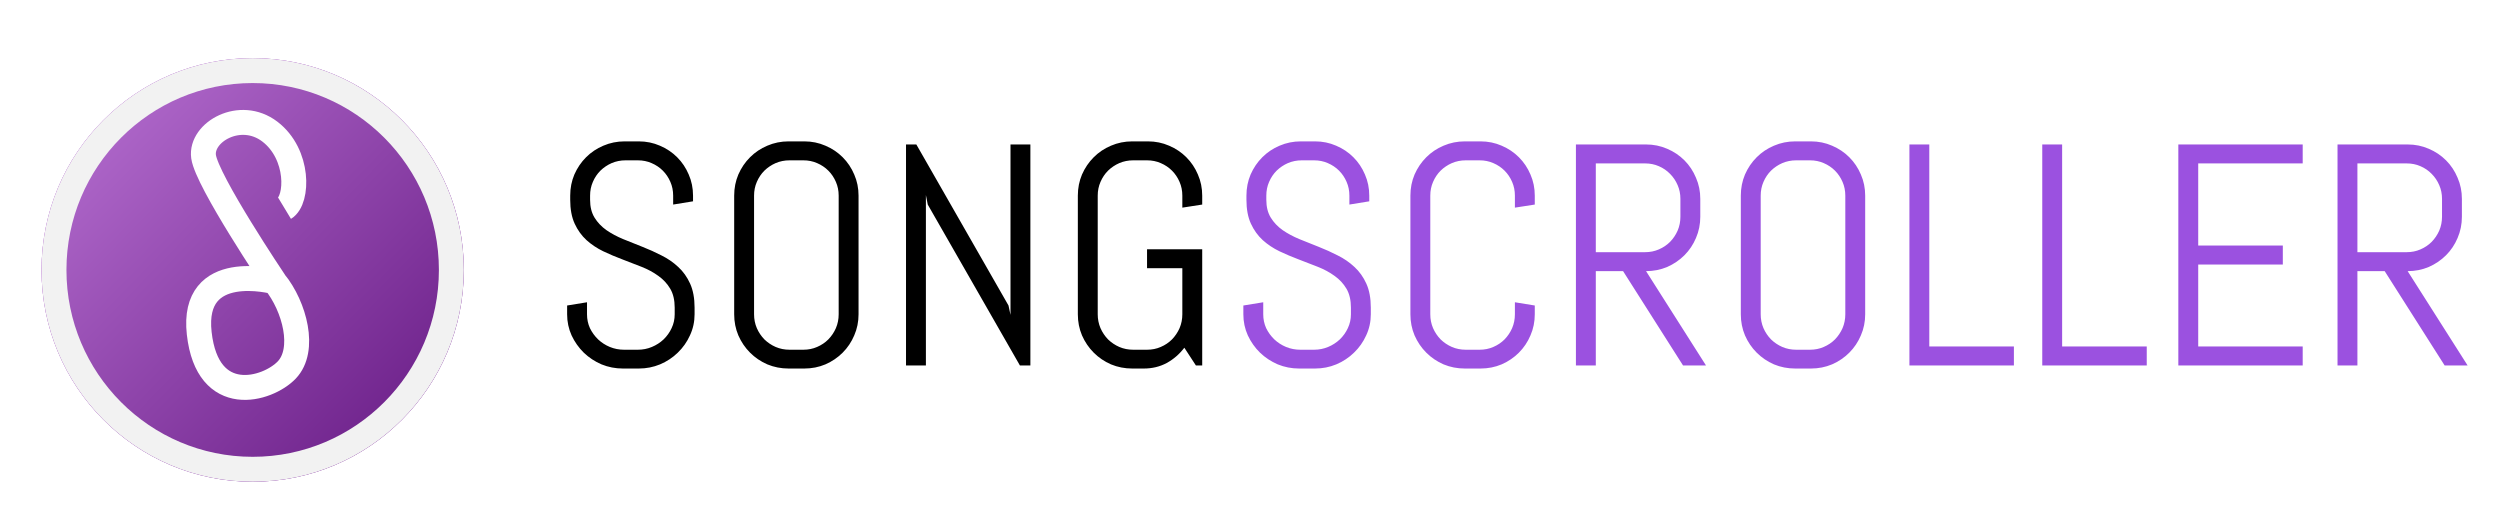 <svg width="301" height="63" viewBox="0 0 301 63" fill="none" xmlns="http://www.w3.org/2000/svg">
<path d="M83.627 37.84C83.627 38.743 83.441 39.59 83.07 40.382C82.712 41.173 82.223 41.866 81.605 42.46C80.998 43.054 80.287 43.524 79.471 43.87C78.667 44.204 77.813 44.371 76.91 44.371H74.999C74.096 44.371 73.236 44.204 72.42 43.87C71.616 43.524 70.905 43.054 70.286 42.46C69.68 41.866 69.191 41.173 68.82 40.382C68.462 39.59 68.282 38.743 68.282 37.84V36.782L70.676 36.393V37.84C70.676 38.434 70.793 38.99 71.028 39.51C71.276 40.017 71.603 40.468 72.012 40.864C72.42 41.248 72.89 41.551 73.422 41.773C73.966 41.996 74.535 42.107 75.129 42.107H76.799C77.393 42.107 77.955 41.996 78.487 41.773C79.019 41.551 79.489 41.248 79.897 40.864C80.306 40.468 80.627 40.017 80.862 39.51C81.11 38.99 81.233 38.434 81.233 37.84V37.042C81.233 36.127 81.054 35.366 80.695 34.76C80.337 34.154 79.86 33.64 79.267 33.22C78.673 32.787 77.999 32.422 77.244 32.125C76.502 31.828 75.735 31.531 74.943 31.234C74.152 30.938 73.379 30.61 72.624 30.251C71.882 29.892 71.214 29.447 70.62 28.915C70.026 28.371 69.55 27.709 69.191 26.93C68.833 26.15 68.653 25.192 68.653 24.054V23.553C68.653 22.65 68.82 21.802 69.154 21.011C69.501 20.219 69.971 19.526 70.564 18.933C71.158 18.339 71.851 17.875 72.643 17.541C73.447 17.195 74.3 17.021 75.203 17.021H76.91C77.813 17.021 78.66 17.195 79.452 17.541C80.244 17.875 80.936 18.339 81.53 18.933C82.124 19.526 82.588 20.219 82.922 21.011C83.268 21.802 83.441 22.65 83.441 23.553V24.239L81.048 24.629V23.553C81.048 22.959 80.936 22.409 80.714 21.901C80.491 21.382 80.188 20.93 79.805 20.547C79.421 20.163 78.97 19.86 78.45 19.638C77.943 19.415 77.393 19.304 76.799 19.304H75.314C74.721 19.304 74.164 19.415 73.644 19.638C73.137 19.86 72.686 20.163 72.29 20.547C71.907 20.93 71.603 21.382 71.381 21.901C71.158 22.409 71.047 22.959 71.047 23.553V24.054C71.047 24.907 71.226 25.625 71.585 26.206C71.944 26.787 72.42 27.288 73.014 27.709C73.607 28.117 74.275 28.476 75.018 28.785C75.772 29.082 76.545 29.391 77.337 29.713C78.129 30.022 78.895 30.369 79.638 30.752C80.392 31.123 81.066 31.587 81.66 32.144C82.254 32.688 82.73 33.356 83.089 34.148C83.448 34.939 83.627 35.904 83.627 37.042V37.84ZM103.369 37.84C103.369 38.743 103.196 39.59 102.85 40.382C102.516 41.173 102.052 41.866 101.458 42.46C100.864 43.054 100.172 43.524 99.38 43.87C98.588 44.204 97.741 44.371 96.838 44.371H94.945C94.042 44.371 93.189 44.204 92.385 43.87C91.593 43.524 90.9 43.054 90.307 42.46C89.713 41.866 89.243 41.173 88.897 40.382C88.562 39.59 88.395 38.743 88.395 37.84V23.553C88.395 22.65 88.562 21.802 88.897 21.011C89.243 20.219 89.713 19.526 90.307 18.933C90.9 18.339 91.593 17.875 92.385 17.541C93.189 17.195 94.042 17.021 94.945 17.021H96.838C97.741 17.021 98.588 17.195 99.38 17.541C100.172 17.875 100.864 18.339 101.458 18.933C102.052 19.526 102.516 20.219 102.85 21.011C103.196 21.802 103.369 22.65 103.369 23.553V37.84ZM100.976 23.553C100.976 22.959 100.864 22.409 100.642 21.901C100.419 21.382 100.116 20.93 99.732 20.547C99.349 20.163 98.897 19.86 98.378 19.638C97.871 19.415 97.32 19.304 96.727 19.304H95.057C94.463 19.304 93.906 19.415 93.387 19.638C92.88 19.86 92.428 20.163 92.032 20.547C91.649 20.93 91.346 21.382 91.123 21.901C90.9 22.409 90.789 22.959 90.789 23.553V37.84C90.789 38.434 90.9 38.99 91.123 39.51C91.346 40.017 91.649 40.468 92.032 40.864C92.428 41.248 92.88 41.551 93.387 41.773C93.906 41.996 94.463 42.107 95.057 42.107H96.727C97.32 42.107 97.871 41.996 98.378 41.773C98.897 41.551 99.349 41.248 99.732 40.864C100.116 40.468 100.419 40.017 100.642 39.51C100.864 38.99 100.976 38.434 100.976 37.84V23.553ZM122.796 44L111.7 24.629L111.478 23.479V44H109.084V17.393H110.327L121.423 36.782L121.664 37.914V17.393H124.058V44H122.796ZM144.746 44H143.985L142.594 41.866C142.012 42.633 141.307 43.245 140.479 43.703C139.65 44.148 138.728 44.371 137.714 44.371H136.322C135.419 44.371 134.566 44.204 133.762 43.87C132.97 43.524 132.277 43.054 131.684 42.46C131.09 41.866 130.62 41.173 130.273 40.382C129.939 39.59 129.772 38.743 129.772 37.84V23.553C129.772 22.65 129.939 21.802 130.273 21.011C130.62 20.219 131.09 19.526 131.684 18.933C132.277 18.339 132.97 17.875 133.762 17.541C134.566 17.195 135.419 17.021 136.322 17.021H138.215C139.118 17.021 139.965 17.195 140.757 17.541C141.549 17.875 142.241 18.339 142.835 18.933C143.429 19.526 143.893 20.219 144.227 21.011C144.573 21.802 144.746 22.65 144.746 23.553V24.629L142.353 25V23.553C142.353 22.959 142.241 22.409 142.019 21.901C141.796 21.382 141.493 20.93 141.109 20.547C140.726 20.163 140.274 19.86 139.755 19.638C139.248 19.415 138.697 19.304 138.104 19.304H136.434C135.84 19.304 135.283 19.415 134.764 19.638C134.257 19.86 133.805 20.163 133.409 20.547C133.026 20.93 132.723 21.382 132.5 21.901C132.277 22.409 132.166 22.959 132.166 23.553V37.84C132.166 38.434 132.277 38.99 132.5 39.51C132.723 40.017 133.026 40.468 133.409 40.864C133.805 41.248 134.257 41.551 134.764 41.773C135.283 41.996 135.84 42.107 136.434 42.107H138.104C138.697 42.107 139.248 41.996 139.755 41.773C140.274 41.551 140.726 41.248 141.109 40.864C141.493 40.468 141.796 40.017 142.019 39.51C142.241 38.99 142.353 38.434 142.353 37.84V32.292H138.104V30.01H144.746V44Z" fill="black"/>
<path d="M165.045 37.84C165.045 38.743 164.859 39.59 164.488 40.382C164.13 41.173 163.641 41.866 163.022 42.46C162.416 43.054 161.705 43.524 160.889 43.87C160.085 44.204 159.231 44.371 158.328 44.371H156.417C155.514 44.371 154.654 44.204 153.838 43.87C153.034 43.524 152.323 43.054 151.704 42.46C151.098 41.866 150.609 41.173 150.238 40.382C149.88 39.59 149.7 38.743 149.7 37.84V36.782L152.094 36.393V37.84C152.094 38.434 152.211 38.99 152.446 39.51C152.694 40.017 153.021 40.468 153.43 40.864C153.838 41.248 154.308 41.551 154.84 41.773C155.384 41.996 155.953 42.107 156.547 42.107H158.217C158.811 42.107 159.373 41.996 159.905 41.773C160.437 41.551 160.907 41.248 161.315 40.864C161.724 40.468 162.045 40.017 162.28 39.51C162.528 38.99 162.651 38.434 162.651 37.84V37.042C162.651 36.127 162.472 35.366 162.113 34.76C161.755 34.154 161.278 33.64 160.685 33.22C160.091 32.787 159.417 32.422 158.662 32.125C157.92 31.828 157.153 31.531 156.361 31.234C155.57 30.938 154.797 30.61 154.042 30.251C153.3 29.892 152.632 29.447 152.038 28.915C151.444 28.371 150.968 27.709 150.609 26.93C150.251 26.15 150.071 25.192 150.071 24.054V23.553C150.071 22.65 150.238 21.802 150.572 21.011C150.919 20.219 151.389 19.526 151.982 18.933C152.576 18.339 153.269 17.875 154.061 17.541C154.865 17.195 155.718 17.021 156.621 17.021H158.328C159.231 17.021 160.078 17.195 160.87 17.541C161.662 17.875 162.354 18.339 162.948 18.933C163.542 19.526 164.006 20.219 164.34 21.011C164.686 21.802 164.859 22.65 164.859 23.553V24.239L162.466 24.629V23.553C162.466 22.959 162.354 22.409 162.132 21.901C161.909 21.382 161.606 20.93 161.223 20.547C160.839 20.163 160.388 19.86 159.868 19.638C159.361 19.415 158.811 19.304 158.217 19.304H156.732C156.139 19.304 155.582 19.415 155.062 19.638C154.555 19.86 154.104 20.163 153.708 20.547C153.325 20.93 153.021 21.382 152.799 21.901C152.576 22.409 152.465 22.959 152.465 23.553V24.054C152.465 24.907 152.644 25.625 153.003 26.206C153.362 26.787 153.838 27.288 154.432 27.709C155.025 28.117 155.693 28.476 156.436 28.785C157.19 29.082 157.963 29.391 158.755 29.713C159.547 30.022 160.313 30.369 161.056 30.752C161.81 31.123 162.484 31.587 163.078 32.144C163.672 32.688 164.148 33.356 164.507 34.148C164.866 34.939 165.045 35.904 165.045 37.042V37.84ZM184.787 37.84C184.787 38.743 184.614 39.59 184.268 40.382C183.934 41.173 183.47 41.866 182.876 42.46C182.282 43.054 181.59 43.524 180.798 43.87C180.006 44.204 179.159 44.371 178.256 44.371H176.363C175.46 44.371 174.607 44.204 173.803 43.87C173.011 43.524 172.318 43.054 171.725 42.46C171.131 41.866 170.661 41.173 170.314 40.382C169.98 39.59 169.813 38.743 169.813 37.84V23.553C169.813 22.65 169.98 21.802 170.314 21.011C170.661 20.219 171.131 19.526 171.725 18.933C172.318 18.339 173.011 17.875 173.803 17.541C174.607 17.195 175.46 17.021 176.363 17.021H178.256C179.159 17.021 180.006 17.195 180.798 17.541C181.59 17.875 182.282 18.339 182.876 18.933C183.47 19.526 183.934 20.219 184.268 21.011C184.614 21.802 184.787 22.65 184.787 23.553V24.629L182.394 25V23.553C182.394 22.959 182.282 22.409 182.06 21.901C181.837 21.382 181.534 20.93 181.15 20.547C180.767 20.163 180.315 19.86 179.796 19.638C179.289 19.415 178.738 19.304 178.145 19.304H176.475C175.881 19.304 175.324 19.415 174.805 19.638C174.298 19.86 173.846 20.163 173.45 20.547C173.067 20.93 172.764 21.382 172.541 21.901C172.318 22.409 172.207 22.959 172.207 23.553V37.84C172.207 38.434 172.318 38.99 172.541 39.51C172.764 40.017 173.067 40.468 173.45 40.864C173.846 41.248 174.298 41.551 174.805 41.773C175.324 41.996 175.881 42.107 176.475 42.107H178.145C178.738 42.107 179.289 41.996 179.796 41.773C180.315 41.551 180.767 41.248 181.15 40.864C181.534 40.468 181.837 40.017 182.06 39.51C182.282 38.99 182.394 38.434 182.394 37.84V36.393L184.787 36.782V37.84ZM202.637 44L195.419 32.645H192.135V44H189.741V17.393H198.184C199.087 17.393 199.934 17.566 200.726 17.912C201.517 18.246 202.21 18.71 202.804 19.304C203.397 19.898 203.861 20.596 204.195 21.4C204.542 22.192 204.715 23.039 204.715 23.942V26.095C204.715 26.998 204.542 27.851 204.195 28.655C203.861 29.447 203.397 30.14 202.804 30.733C202.21 31.327 201.517 31.797 200.726 32.144C199.934 32.477 199.087 32.645 198.184 32.645L205.401 44H202.637ZM202.321 23.942C202.321 23.349 202.21 22.798 201.987 22.291C201.765 21.771 201.462 21.32 201.078 20.936C200.695 20.541 200.243 20.231 199.724 20.009C199.216 19.786 198.666 19.675 198.072 19.675H192.135V30.362H198.072C198.666 30.362 199.216 30.251 199.724 30.028C200.243 29.806 200.695 29.503 201.078 29.119C201.462 28.723 201.765 28.272 201.987 27.765C202.21 27.245 202.321 26.689 202.321 26.095V23.942ZM224.568 37.84C224.568 38.743 224.395 39.59 224.049 40.382C223.715 41.173 223.251 41.866 222.657 42.46C222.063 43.054 221.371 43.524 220.579 43.87C219.787 44.204 218.94 44.371 218.037 44.371H216.145C215.242 44.371 214.388 44.204 213.584 43.87C212.792 43.524 212.1 43.054 211.506 42.46C210.912 41.866 210.442 41.173 210.096 40.382C209.762 39.59 209.595 38.743 209.595 37.84V23.553C209.595 22.65 209.762 21.802 210.096 21.011C210.442 20.219 210.912 19.526 211.506 18.933C212.1 18.339 212.792 17.875 213.584 17.541C214.388 17.195 215.242 17.021 216.145 17.021H218.037C218.94 17.021 219.787 17.195 220.579 17.541C221.371 17.875 222.063 18.339 222.657 18.933C223.251 19.526 223.715 20.219 224.049 21.011C224.395 21.802 224.568 22.65 224.568 23.553V37.84ZM222.175 23.553C222.175 22.959 222.063 22.409 221.841 21.901C221.618 21.382 221.315 20.93 220.932 20.547C220.548 20.163 220.097 19.86 219.577 19.638C219.07 19.415 218.52 19.304 217.926 19.304H216.256C215.662 19.304 215.105 19.415 214.586 19.638C214.079 19.86 213.627 20.163 213.231 20.547C212.848 20.93 212.545 21.382 212.322 21.901C212.1 22.409 211.988 22.959 211.988 23.553V37.84C211.988 38.434 212.1 38.99 212.322 39.51C212.545 40.017 212.848 40.468 213.231 40.864C213.627 41.248 214.079 41.551 214.586 41.773C215.105 41.996 215.662 42.107 216.256 42.107H217.926C218.52 42.107 219.07 41.996 219.577 41.773C220.097 41.551 220.548 41.248 220.932 40.864C221.315 40.468 221.618 40.017 221.841 39.51C222.063 38.99 222.175 38.434 222.175 37.84V23.553ZM229.894 44V17.393H232.287V41.718H242.474V44H229.894ZM245.888 44V17.393H248.281V41.718H258.468V44H245.888ZM262.271 44V17.393H277.245V19.675H264.665V29.564H274.852V31.847H264.665V41.718H277.245V44H262.271ZM294.334 44L287.116 32.645H283.832V44H281.438V17.393H289.881C290.784 17.393 291.631 17.566 292.423 17.912C293.215 18.246 293.907 18.71 294.501 19.304C295.095 19.898 295.559 20.596 295.893 21.4C296.239 22.192 296.412 23.039 296.412 23.942V26.095C296.412 26.998 296.239 27.851 295.893 28.655C295.559 29.447 295.095 30.14 294.501 30.733C293.907 31.327 293.215 31.797 292.423 32.144C291.631 32.477 290.784 32.645 289.881 32.645L297.099 44H294.334ZM294.019 23.942C294.019 23.349 293.907 22.798 293.685 22.291C293.462 21.771 293.159 21.32 292.775 20.936C292.392 20.541 291.94 20.231 291.421 20.009C290.914 19.786 290.363 19.675 289.77 19.675H283.832V30.362H289.77C290.363 30.362 290.914 30.251 291.421 30.028C291.94 29.806 292.392 29.503 292.775 29.119C293.159 28.723 293.462 28.272 293.685 27.765C293.907 27.245 294.019 26.689 294.019 26.095V23.942Z" fill="#9B51E0"/>
<g filter="url(#filter0_d)">
<ellipse cx="29.422" cy="30.5" rx="25.422" ry="25.5" fill="#BB6BD9"/>
<ellipse cx="29.422" cy="30.5" rx="25.422" ry="25.5" fill="url(#paint0_linear)"/>
<path d="M53.343 30.5C53.343 43.759 42.629 54.5 29.422 54.5C16.214 54.5 5.5 43.759 5.5 30.5C5.5 17.241 16.214 6.5 29.422 6.5C42.629 6.5 53.343 17.241 53.343 30.5Z" stroke="#F2F2F2" stroke-width="3"/>
</g>
<path d="M34.255 25.067C35.899 24.074 36.059 18.562 32.487 15.843C28.916 13.123 24.109 15.924 24.51 18.858C24.91 21.792 33.072 33.93 33.072 33.93M33.072 33.93C35.493 36.928 36.84 42.129 34.523 44.55C32.205 46.972 24.987 49.071 23.987 40.131C22.987 31.191 33.072 33.93 33.072 33.93Z" stroke="white" stroke-width="3"/>
<defs>
<filter id="filter0_d" x="0" y="2" width="60.843" height="61" filterUnits="userSpaceOnUse" color-interpolation-filters="sRGB">
<feFlood flood-opacity="0" result="BackgroundImageFix"/>
<feColorMatrix in="SourceAlpha" type="matrix" values="0 0 0 0 0 0 0 0 0 0 0 0 0 0 0 0 0 0 127 0"/>
<feOffset dx="1" dy="2"/>
<feGaussianBlur stdDeviation="2.5"/>
<feColorMatrix type="matrix" values="0 0 0 0 0 0 0 0 0 0 0 0 0 0 0 0 0 0 0.25 0"/>
<feBlend mode="normal" in2="BackgroundImageFix" result="effect1_dropShadow"/>
<feBlend mode="normal" in="SourceGraphic" in2="effect1_dropShadow" result="shape"/>
</filter>
<linearGradient id="paint0_linear" x1="9.234" y1="8.3" x2="54.98" y2="52.859" gradientUnits="userSpaceOnUse">
<stop stop-color="#B46DCF"/>
<stop offset="1" stop-color="#651882"/>
</linearGradient>
</defs>
</svg>
